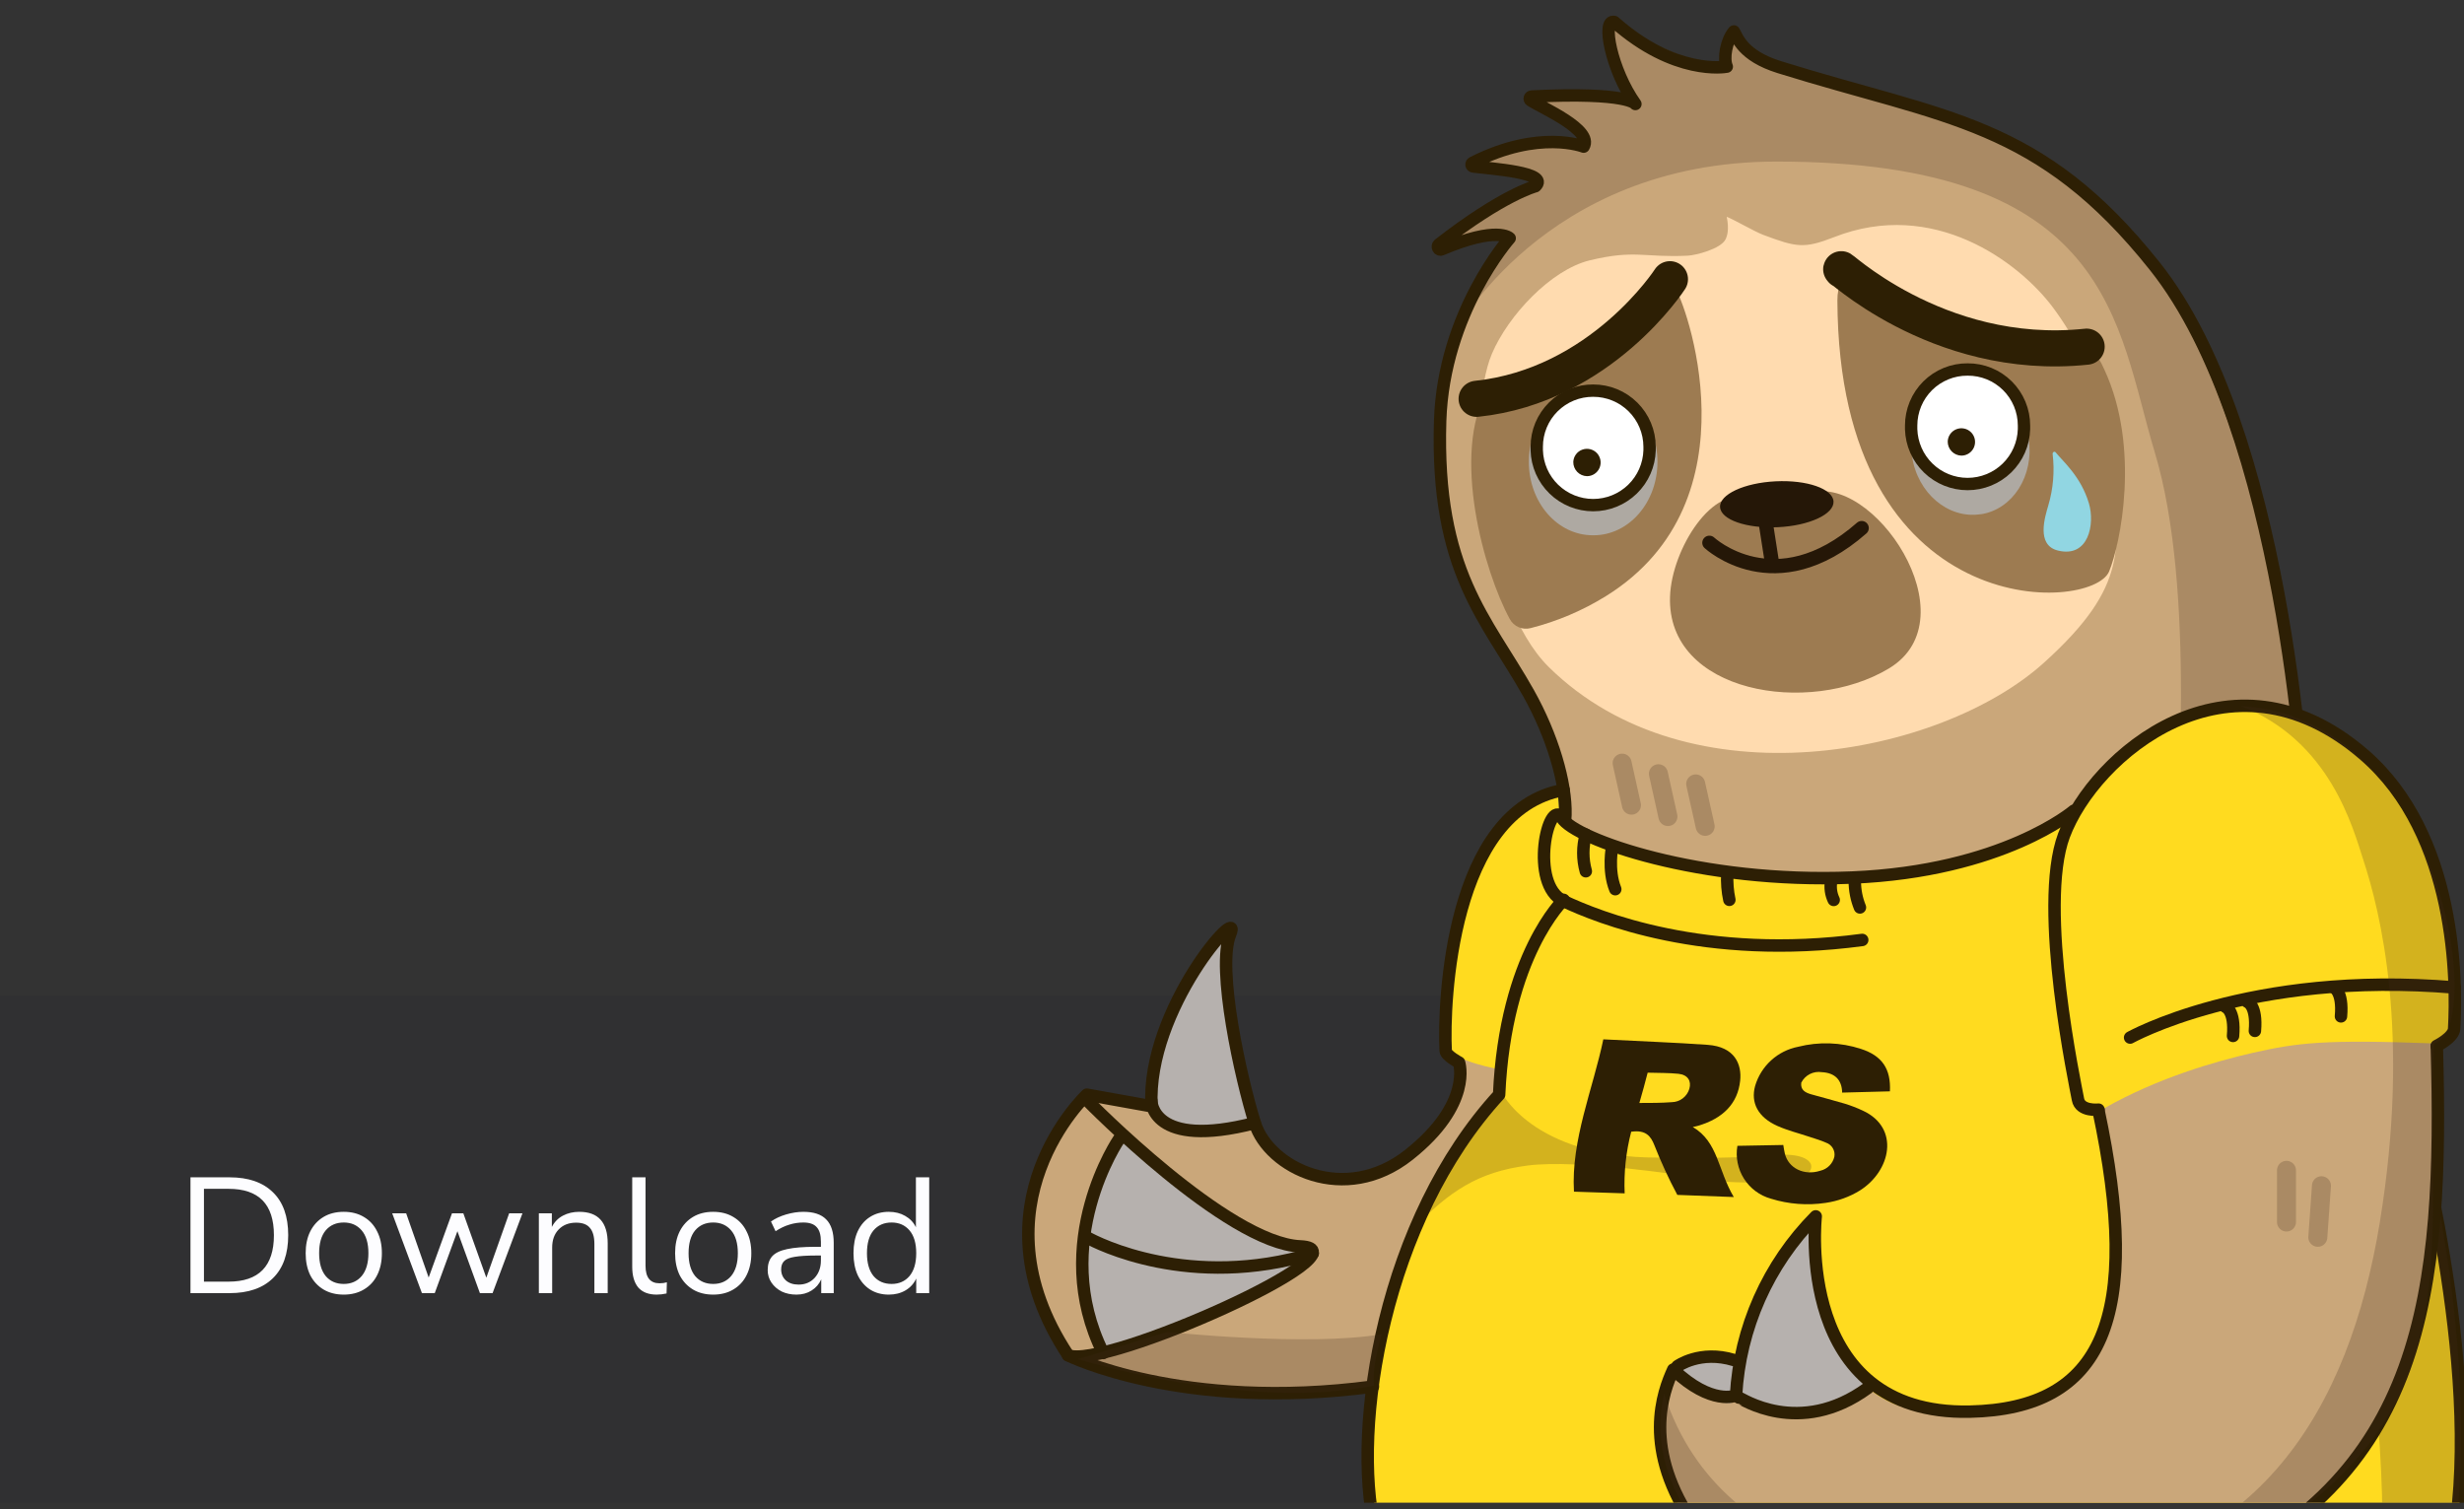 <svg width="240" height="147" viewBox="0 0 240 147" fill="none" xmlns="http://www.w3.org/2000/svg">
<rect x="0" y="0" width="240" height="147" fill="#333333" stroke="none"/>
<g clip-path="url(#clip0_252_692)">
<rect y="97" width="234" height="50" fill="#303032"/>
<path d="M18.553 125.951V114.671H22.361C24.185 114.671 25.593 115.156 26.585 116.127C27.577 117.087 28.073 118.479 28.073 120.303C28.073 122.127 27.577 123.524 26.585 124.495C25.593 125.465 24.185 125.951 22.361 125.951H18.553ZM19.865 124.831H22.265C25.209 124.831 26.681 123.321 26.681 120.303C26.681 117.295 25.209 115.791 22.265 115.791H19.865V124.831ZM33.484 126.095C32.727 126.095 32.071 125.929 31.516 125.599C30.962 125.268 30.529 124.804 30.22 124.207C29.922 123.599 29.772 122.884 29.772 122.063C29.772 121.241 29.922 120.532 30.22 119.935C30.529 119.327 30.962 118.857 31.516 118.527C32.071 118.196 32.727 118.031 33.484 118.031C34.231 118.031 34.882 118.196 35.436 118.527C36.002 118.857 36.434 119.327 36.732 119.935C37.041 120.532 37.196 121.241 37.196 122.063C37.196 122.884 37.041 123.599 36.732 124.207C36.434 124.804 36.002 125.268 35.436 125.599C34.882 125.929 34.231 126.095 33.484 126.095ZM33.484 125.055C34.209 125.055 34.791 124.799 35.228 124.287C35.666 123.764 35.884 123.023 35.884 122.063C35.884 121.092 35.666 120.351 35.228 119.839C34.791 119.327 34.209 119.071 33.484 119.071C32.748 119.071 32.161 119.327 31.724 119.839C31.297 120.351 31.084 121.092 31.084 122.063C31.084 123.023 31.297 123.764 31.724 124.287C32.161 124.799 32.748 125.055 33.484 125.055ZM41.097 125.951L38.201 118.175H39.561L41.753 124.431L44.025 118.175H45.129L47.369 124.447L49.593 118.175H50.889L47.977 125.951H46.745L44.553 119.919L42.345 125.951H41.097ZM52.486 125.951V118.175H53.751V119.503C54.007 119.012 54.369 118.644 54.839 118.399C55.308 118.153 55.836 118.031 56.422 118.031C58.268 118.031 59.191 119.055 59.191 121.103V125.951H57.895V121.183C57.895 120.457 57.751 119.929 57.462 119.599C57.185 119.257 56.737 119.087 56.118 119.087C55.404 119.087 54.833 119.311 54.407 119.759C53.99 120.196 53.782 120.783 53.782 121.519V125.951H52.486ZM63.964 126.095C63.175 126.095 62.578 125.865 62.172 125.407C61.778 124.937 61.58 124.26 61.58 123.375V114.671H62.876V123.279C62.876 124.42 63.33 124.991 64.236 124.991C64.503 124.991 64.743 124.959 64.956 124.895L64.924 125.983C64.594 126.057 64.274 126.095 63.964 126.095ZM69.469 126.095C68.711 126.095 68.055 125.929 67.501 125.599C66.946 125.268 66.514 124.804 66.204 124.207C65.906 123.599 65.757 122.884 65.757 122.063C65.757 121.241 65.906 120.532 66.204 119.935C66.514 119.327 66.946 118.857 67.501 118.527C68.055 118.196 68.711 118.031 69.469 118.031C70.215 118.031 70.866 118.196 71.421 118.527C71.986 118.857 72.418 119.327 72.716 119.935C73.026 120.532 73.18 121.241 73.18 122.063C73.18 122.884 73.026 123.599 72.716 124.207C72.418 124.804 71.986 125.268 71.421 125.599C70.866 125.929 70.215 126.095 69.469 126.095ZM69.469 125.055C70.194 125.055 70.775 124.799 71.213 124.287C71.65 123.764 71.868 123.023 71.868 122.063C71.868 121.092 71.65 120.351 71.213 119.839C70.775 119.327 70.194 119.071 69.469 119.071C68.733 119.071 68.146 119.327 67.709 119.839C67.282 120.351 67.069 121.092 67.069 122.063C67.069 123.023 67.282 123.764 67.709 124.287C68.146 124.799 68.733 125.055 69.469 125.055ZM77.575 126.095C77.042 126.095 76.562 125.993 76.135 125.791C75.719 125.577 75.388 125.289 75.143 124.927C74.898 124.564 74.775 124.159 74.775 123.711C74.775 123.145 74.919 122.697 75.207 122.367C75.506 122.036 75.991 121.801 76.663 121.663C77.346 121.513 78.274 121.439 79.447 121.439H79.959V120.943C79.959 120.281 79.82 119.807 79.543 119.519C79.276 119.22 78.844 119.071 78.247 119.071C77.778 119.071 77.325 119.14 76.887 119.279C76.45 119.407 76.002 119.62 75.543 119.919L75.095 118.975C75.501 118.687 75.991 118.457 76.567 118.287C77.154 118.116 77.714 118.031 78.247 118.031C79.25 118.031 79.991 118.276 80.471 118.767C80.962 119.257 81.207 120.02 81.207 121.055V125.951H79.991V124.607C79.788 125.065 79.474 125.428 79.047 125.695C78.631 125.961 78.141 126.095 77.575 126.095ZM77.783 125.119C78.423 125.119 78.946 124.9 79.351 124.463C79.757 124.015 79.959 123.449 79.959 122.767V122.287H79.463C78.599 122.287 77.916 122.329 77.415 122.415C76.924 122.489 76.578 122.628 76.375 122.831C76.183 123.023 76.087 123.289 76.087 123.631C76.087 124.068 76.237 124.425 76.535 124.703C76.844 124.98 77.26 125.119 77.783 125.119ZM86.572 126.095C85.878 126.095 85.27 125.929 84.748 125.599C84.236 125.268 83.835 124.804 83.547 124.207C83.27 123.599 83.132 122.884 83.132 122.063C83.132 121.231 83.27 120.516 83.547 119.919C83.835 119.311 84.236 118.847 84.748 118.527C85.27 118.196 85.878 118.031 86.572 118.031C87.18 118.031 87.713 118.164 88.171 118.431C88.641 118.697 88.987 119.065 89.212 119.535V114.671H90.507V125.951H89.243V124.527C89.019 125.017 88.673 125.401 88.204 125.679C87.734 125.956 87.19 126.095 86.572 126.095ZM86.844 125.055C87.569 125.055 88.15 124.799 88.588 124.287C89.025 123.764 89.243 123.023 89.243 122.063C89.243 121.092 89.025 120.351 88.588 119.839C88.15 119.327 87.569 119.071 86.844 119.071C86.108 119.071 85.521 119.327 85.084 119.839C84.657 120.351 84.444 121.092 84.444 122.063C84.444 123.023 84.657 123.764 85.084 124.287C85.521 124.799 86.108 125.055 86.844 125.055Z" fill="#FDFDFF"/>
<path d="M146.824 23.357C146.824 23.357 140.103 30.177 140.512 41.9C140.99 55.541 144.819 60.288 148.875 67.496C151.212 71.656 152.562 76.263 152.48 79.359C152.367 83.524 149.475 93.028 159.388 94.528C169.3 96.029 202.34 94.074 210.597 89.422C218.855 84.77 224.416 77.772 224.416 77.772C224.416 77.772 221.711 42.791 209.997 26.872C198.898 11.789 187.302 10.165 177.353 7.537C172.679 6.578 169.673 4.759 168.868 2.899C167.536 6.082 167.891 5.227 167.959 6.537C164.776 6.369 158.619 3.268 157.241 1.958C157.1 1.936 156.956 1.964 156.832 2.036C156.709 2.108 156.614 2.22 156.564 2.354C156.327 3.545 156.286 3.263 159.224 9.765C159.224 9.765 158.696 8.56 149.188 9.265C148.988 9.265 148.865 9.82 149.034 9.929C150.089 10.652 155.15 12.171 154.181 13.808C154.181 13.808 150.011 12.548 143.518 15.845C143.484 15.864 143.456 15.893 143.439 15.928C143.421 15.963 143.415 16.003 143.421 16.041C143.427 16.08 143.445 16.116 143.472 16.144C143.499 16.173 143.534 16.192 143.573 16.2C145.319 16.427 150.225 16.709 149.538 17.864C149.538 17.864 146.769 18.882 140.149 23.557C139.726 23.857 140.28 24.589 140.458 24.525C146.86 22.174 146.824 23.357 146.824 23.357Z" fill="#CAA77A"/>
<g style="mix-blend-mode:multiply" opacity="0.23">
<path d="M146.906 23.007C147.015 23.134 147.137 23.284 147.042 23.425C145.919 25.103 144.314 26.008 142.39 31.114C141.672 33.033 150.016 15.736 173.047 15.736C205.786 15.736 206.123 31.587 209.879 44.051C213.885 57.333 212.116 79.473 211.579 87.871C211.411 90.563 215.508 86.376 217.354 84.889C220.066 82.723 222.56 80.298 224.802 77.65C224.823 77.626 224.838 77.598 224.846 77.569C224.855 77.539 224.857 77.507 224.853 77.477C224.689 75.435 221.797 42.1 210.447 26.672C200.644 13.349 184.774 10.352 175.757 7.21C174.395 7.067 173.081 6.62 171.915 5.901C170.749 5.183 169.759 4.211 169.018 3.058C168.072 3.59 168.7 5.896 167.854 6.833C160.833 5.782 158.082 2.313 156.723 2.14C156.241 2.076 157.828 8.506 159.501 10.12C159.485 10.152 159.463 10.179 159.437 10.202C159.41 10.225 159.379 10.241 159.345 10.252C159.311 10.262 159.276 10.265 159.241 10.261C159.206 10.257 159.172 10.246 159.142 10.229C158.373 9.775 157.1 9.001 149.593 9.274C149.498 9.275 149.406 9.306 149.329 9.362C149.252 9.418 149.195 9.497 149.165 9.587C149.136 9.678 149.135 9.775 149.164 9.866C149.192 9.956 149.249 10.036 149.325 10.093C150.38 10.893 154.217 11.989 154.399 14.322C153.544 14.285 148.993 13.162 143.541 15.749C143.463 15.795 143.401 15.863 143.362 15.944C143.323 16.025 143.309 16.116 143.322 16.205C143.334 16.294 143.373 16.378 143.433 16.445C143.493 16.512 143.572 16.559 143.659 16.582C145.723 16.923 151.694 16.477 149.857 18.209C149.857 18.209 146.192 19.064 140.308 23.953C140.044 24.175 140.276 24.644 140.603 24.521C144.591 22.966 146.36 22.379 146.906 23.007Z" fill="#3F2719"/>
</g>
<path d="M145.318 34.452C146.905 30.718 151.079 26.267 154.844 25.358C159.278 24.289 160.096 25.107 164.393 24.903C165.185 24.862 167.576 24.248 168.058 23.338C168.54 22.429 168.167 21.11 168.186 21.115C168.863 21.37 170.914 22.566 171.746 22.875C174.965 24.084 175.716 24.239 178.621 23.107C188.325 19.278 196.633 25.526 199.92 29.891C201.671 32.215 205.89 38.808 206.031 45.947C206.172 53.336 207.564 56.906 199.065 64.567C188.971 73.662 164.539 78.427 150.866 64.981C144.35 58.551 142.704 40.618 145.318 34.452Z" fill="#FFDBAF"/>
<path d="M147.046 23.202C147.046 23.202 140.612 30.45 140.275 40.99C139.821 55.678 144.822 60.288 148.874 67.496C151.211 71.656 152.562 76.263 152.48 79.359C152.366 83.524 149.474 93.028 159.387 94.528C169.3 96.029 202.339 94.074 210.597 89.422C218.854 84.77 224.415 77.772 224.415 77.772C224.415 77.772 222.597 41.85 209.865 25.908C198.615 11.78 189.534 11.593 173.315 6.541C169.677 5.409 169.222 3.595 168.886 3.067C168.126 3.977 167.849 5.709 168.19 6.491C168.022 6.523 163.134 7.369 157.241 2.144C155.963 1.803 156.959 6.86 159.291 10.129C159.291 10.129 158.682 8.938 149.197 9.402C149.153 9.403 149.111 9.418 149.076 9.445C149.041 9.472 149.016 9.509 149.005 9.551C148.993 9.594 148.995 9.639 149.011 9.68C149.027 9.721 149.055 9.755 149.092 9.779C150.156 10.475 155.204 12.639 154.249 14.281C154.249 14.281 149.929 12.562 143.436 15.858C143.398 15.876 143.368 15.905 143.349 15.941C143.33 15.977 143.323 16.018 143.33 16.058C143.337 16.099 143.356 16.136 143.386 16.164C143.416 16.192 143.454 16.209 143.495 16.213C145.241 16.441 150.984 16.786 149.556 18.137C149.556 18.137 146.414 18.932 140.153 23.807C139.916 23.993 140.121 24.412 140.398 24.293C145.886 21.956 147.046 23.202 147.046 23.202Z" stroke="#2D1F04" stroke-width="1.212" stroke-linecap="round" stroke-linejoin="round"/>
<path d="M170.455 48.643C166.885 47.002 162.82 53.504 162.666 58.097C162.32 67.5 176.207 69.797 183.996 65.1C192.113 60.202 182.318 45.806 176.116 48.089" fill="#9D7B51"/>
<path d="M144.932 37.885C141.263 44.178 144.596 55.796 147.06 60.302C147.251 60.653 147.553 60.93 147.919 61.089C148.284 61.248 148.693 61.28 149.079 61.18C151.672 60.522 154.149 59.47 156.423 58.06C171.428 48.739 164.012 29.081 163.148 28.049C161.961 26.462 158.942 30.632 154.222 34.443C152.79 35.579 146.847 37.425 144.932 37.885Z" fill="#9D7B51"/>
<path d="M178.967 29.282C179.099 60.821 203.749 59.72 205.436 55.655C206.518 53.059 208.514 43.605 204.958 35.971C202.144 29.527 196.391 35.361 191.922 33.542C187.224 31.651 178.94 22.979 178.967 29.282Z" fill="#9D7B51"/>
<path opacity="0.83" d="M190.903 37.116H190.967C194.086 36.662 197.06 39.163 197.601 42.746C198.142 46.329 196.055 49.616 192.936 50.089H192.872C189.753 50.544 186.779 48.043 186.238 44.46C185.697 40.877 187.784 37.589 190.903 37.116Z" fill="#B2B2B2"/>
<path opacity="0.83" d="M155.145 37.839H155.213C158.65 37.839 161.442 41.022 161.442 44.987C161.442 48.953 158.65 52.136 155.213 52.136H155.145C151.702 52.136 148.915 48.953 148.915 44.987C148.915 41.022 151.702 37.839 155.145 37.839Z" fill="#B2B2B2"/>
<path d="M167.54 49.385C167.477 48.152 169.9 47.029 172.951 46.879C176.002 46.729 178.526 47.606 178.59 48.843C178.653 50.08 176.225 51.203 173.174 51.349C170.123 51.494 167.599 50.621 167.54 49.385Z" fill="#251707"/>
<path d="M155.177 38.048C156.629 38.044 158.024 38.616 159.055 39.639C160.086 40.662 160.668 42.053 160.674 43.505V43.86C160.633 45.29 160.036 46.647 159.01 47.644C157.984 48.641 156.609 49.199 155.179 49.199C153.748 49.199 152.374 48.641 151.348 47.644C150.322 46.647 149.725 45.29 149.684 43.86V43.505C149.684 42.785 149.826 42.073 150.102 41.408C150.379 40.744 150.784 40.141 151.295 39.634C151.805 39.127 152.411 38.725 153.077 38.453C153.743 38.181 154.457 38.044 155.177 38.048Z" fill="white"/>
<path d="M191.644 35.989C192.364 35.983 193.078 36.12 193.745 36.392C194.412 36.664 195.018 37.065 195.529 37.572C196.04 38.08 196.446 38.683 196.723 39.348C196.999 40.012 197.142 40.725 197.142 41.445V41.804C197.101 43.234 196.504 44.592 195.478 45.589C194.452 46.586 193.077 47.144 191.647 47.144C190.216 47.144 188.842 46.586 187.816 45.589C186.79 44.592 186.193 43.234 186.151 41.804V41.445C186.151 40.726 186.294 40.013 186.57 39.349C186.847 38.684 187.252 38.081 187.762 37.574C188.273 37.067 188.879 36.666 189.545 36.394C190.211 36.121 190.925 35.984 191.644 35.989Z" fill="white"/>
<path d="M189.712 43.014C189.718 42.752 189.802 42.498 189.952 42.283C190.102 42.068 190.312 41.902 190.556 41.806C190.8 41.71 191.067 41.688 191.323 41.743C191.579 41.798 191.814 41.928 191.997 42.115C192.18 42.303 192.304 42.54 192.353 42.797C192.402 43.055 192.373 43.321 192.272 43.563C192.17 43.804 191.999 44.011 191.781 44.156C191.563 44.301 191.306 44.378 191.044 44.378C190.688 44.37 190.349 44.222 190.1 43.968C189.851 43.713 189.712 43.37 189.712 43.014Z" fill="#2D1F04"/>
<path d="M153.243 44.988C153.255 44.727 153.343 44.475 153.496 44.264C153.649 44.053 153.861 43.891 154.106 43.8C154.35 43.708 154.616 43.69 154.87 43.748C155.124 43.805 155.356 43.937 155.537 44.125C155.717 44.314 155.838 44.551 155.885 44.808C155.932 45.064 155.902 45.329 155.8 45.569C155.698 45.809 155.527 46.014 155.309 46.158C155.092 46.302 154.837 46.379 154.576 46.379C154.215 46.371 153.872 46.219 153.622 45.959C153.372 45.698 153.236 45.349 153.243 44.988Z" fill="#2D1F04"/>
<path d="M191.644 35.989C192.364 35.983 193.078 36.12 193.745 36.392C194.412 36.664 195.018 37.065 195.529 37.572C196.04 38.08 196.446 38.683 196.723 39.348C196.999 40.012 197.142 40.725 197.142 41.445V41.804C197.101 43.234 196.504 44.592 195.478 45.589C194.452 46.586 193.077 47.144 191.647 47.144C190.216 47.144 188.842 46.586 187.816 45.589C186.79 44.592 186.193 43.234 186.151 41.804V41.445C186.151 40.726 186.294 40.013 186.57 39.349C186.847 38.684 187.252 38.081 187.762 37.574C188.273 37.067 188.879 36.666 189.545 36.394C190.211 36.121 190.925 35.984 191.644 35.989Z" stroke="#2D1F04" stroke-width="1.203" stroke-linecap="round" stroke-linejoin="round"/>
<path d="M155.177 38.048C156.629 38.044 158.024 38.616 159.055 39.639C160.086 40.662 160.668 42.053 160.674 43.505V43.86C160.633 45.29 160.036 46.647 159.01 47.644C157.984 48.641 156.609 49.199 155.179 49.199C153.748 49.199 152.374 48.641 151.348 47.644C150.322 46.647 149.725 45.29 149.684 43.86V43.505C149.684 42.785 149.826 42.073 150.102 41.408C150.379 40.744 150.784 40.141 151.295 39.634C151.805 39.127 152.411 38.725 153.077 38.453C153.743 38.181 154.457 38.044 155.177 38.048Z" stroke="#2D1F04" stroke-width="1.203" stroke-linecap="round" stroke-linejoin="round"/>
<path d="M143.827 38.844C155.963 37.571 162.657 27.195 162.657 27.195" stroke="#2D1F04" stroke-width="3.516" stroke-linecap="round" stroke-linejoin="round"/>
<path d="M203.245 33.765C188.471 35.338 178.422 25.194 179.404 26.303" stroke="#2D1F04" stroke-width="3.516" stroke-linecap="round" stroke-linejoin="round"/>
<path d="M166.499 52.868C166.499 52.868 172.906 58.834 181.332 51.435" stroke="#251707" stroke-width="1.388" stroke-miterlimit="10" stroke-linecap="round"/>
<path d="M200.23 44.065C200.112 43.919 199.907 44.037 199.934 44.237C200.133 45.905 199.991 47.596 199.516 49.207C199.193 50.321 198.293 53.095 200.448 53.623C203.445 54.359 204.063 51.044 203.467 49.03C202.69 46.42 200.985 44.992 200.23 44.065Z" fill="#91D6E2"/>
<path d="M142.358 102.9C142.358 102.9 143.822 107.219 137.965 111.853C134.35 114.713 126.72 118.674 121.987 108.697C116.844 111.798 112.137 107.751 112.137 107.751C112.137 107.751 107.208 107.206 105.922 107.206C97.964 114.113 99.765 126.186 104.025 131.997C117.635 136.417 135.282 136.567 136.41 134.238C136.196 119.333 148.796 104.805 148.796 104.805L142.358 102.9Z" fill="#CAA77A"/>
<path d="M134.004 149.394C146.318 153.132 155.089 157.338 183.509 158.134C212.843 158.961 231.64 154.978 239.366 146.884C242.331 140.314 234.896 105.419 233.969 103.541C234.657 103.297 235.289 102.915 235.824 102.418C236.133 83.834 230.417 70.747 218.245 68.851C208.864 69.21 205.181 74.362 201.302 79.609C189.648 88.835 154.18 85.616 151.847 79.014C151.847 78.559 151.765 77.65 151.729 77.145C140.843 79.873 140.211 99.985 140.739 101.949C141.853 103.473 146.045 104.141 146.045 104.141C146.045 104.141 147.518 104.628 146.018 106.633C135.537 120.647 132.704 127.886 134.004 149.394Z" fill="#FFDB1F"/>
<path d="M239.435 146.42C241.117 128.959 234.397 105.646 234.16 104.801" stroke="#2D1F04" stroke-width="1.212" stroke-linecap="round" stroke-linejoin="round"/>
<g style="mix-blend-mode:multiply" opacity="0.23">
<path d="M146.164 106.228C146.164 106.228 149.138 112.772 161.52 112.749C167.431 112.749 168.149 112.844 173.046 112.494C177.484 112.176 177.216 114.713 174.179 114.991C167.813 115.573 164.493 114.577 164.493 114.577C164.493 114.577 153.803 112.876 148.797 113.522C143.958 114.14 141.162 116.064 137.761 119.56C139.175 115.527 146.164 106.228 146.164 106.228Z" fill="#3F2719"/>
</g>
<g style="mix-blend-mode:multiply" opacity="0.23">
<path d="M234.31 104.573C234.31 104.573 241.158 124.962 239.426 146.807C237.607 148.744 233.969 151.354 231.65 152.054C233.042 146.866 230.195 124.339 230.195 124.339L234.31 104.573Z" fill="#3F2719"/>
</g>
<path d="M156.168 101.231C159.806 101.426 163.121 101.536 166.335 101.768C168.977 101.954 169.669 103.668 169.496 105.264C169.264 107.461 167.85 108.929 165.403 109.648C165.276 109.689 165.144 109.711 164.88 109.77C167.359 111.216 167.327 114.008 168.877 116.591L163.375 116.382C162.534 114.808 161.786 113.187 161.134 111.526C160.793 110.666 160.311 110.025 158.883 110.23C158.374 112.188 158.159 114.211 158.246 116.232C156.541 116.173 154.986 116.118 153.308 116.068C153.012 111.044 155.159 106.069 156.168 101.231ZM160.488 104.473C160.242 105.451 159.988 106.346 159.678 107.429C160.761 107.429 161.793 107.429 162.834 107.351C163.222 107.345 163.597 107.215 163.905 106.98C164.214 106.745 164.439 106.418 164.548 106.046C164.762 105.301 164.408 104.682 163.484 104.587C162.561 104.491 161.547 104.509 160.488 104.478V104.473Z" fill="#2D1F04"/>
<path d="M184.083 106.296C182.446 106.337 180.968 106.374 179.431 106.419C179.404 105.178 178.726 104.491 177.444 104.428C177.046 104.365 176.638 104.43 176.279 104.614C175.921 104.798 175.629 105.091 175.448 105.451C175.357 106.165 175.834 106.419 176.421 106.587C177.489 106.892 178.594 107.169 179.686 107.497C180.293 107.683 180.885 107.912 181.459 108.183C185.097 109.875 184.165 114.072 181.141 115.964C180.127 116.584 178.998 116.99 177.821 117.16C176.042 117.427 174.224 117.289 172.506 116.755C171.417 116.456 170.479 115.763 169.873 114.811C169.267 113.859 169.037 112.715 169.227 111.603L173.697 111.521C173.747 111.817 173.783 112.089 173.847 112.353C174.197 113.786 175.721 114.54 177.308 114.027C177.64 113.95 177.944 113.781 178.185 113.54C178.427 113.299 178.595 112.995 178.672 112.662C178.722 112.376 178.669 112.082 178.521 111.832C178.374 111.582 178.141 111.392 177.867 111.298C177.371 111.075 176.835 110.921 176.316 110.748C175.239 110.389 174.129 110.111 173.133 109.67C171.219 108.82 170.51 107.397 170.951 105.778C171.232 104.817 171.772 103.952 172.513 103.277C173.253 102.603 174.164 102.145 175.148 101.954C177.16 101.445 179.276 101.516 181.25 102.159C183.328 102.827 184.192 104.118 184.083 106.296Z" fill="#2D1F04"/>
<path d="M203.84 105.019C210.447 133.07 201.211 139.69 186.533 137.303C175.838 135.562 176.529 118.373 176.529 118.373C171.945 123.11 169.219 129.339 168.849 135.921C168.849 135.921 166.708 137.017 162.938 133.452C158.532 140.659 164.543 149.653 168.295 152.2C179.358 159.707 199.302 159.784 216.835 152.054C234.083 144.456 238.052 130.723 237.084 98.566" fill="#CAA77A"/>
<path d="M119.668 90.445C119.668 90.445 120.355 107.42 122.005 108.697C123.656 109.975 112.415 111.839 111.929 107.033C112.079 100.799 119.668 90.445 119.668 90.445Z" fill="#B6B1AE"/>
<path d="M176.762 118.374C176.762 118.374 176.093 129.514 181.814 135.011C183.323 136.457 169.814 139.65 169.327 134.843C170.728 124.485 176.762 118.374 176.762 118.374Z" fill="#B6B1AE"/>
<path d="M127.635 122.157C125.147 125.69 111.929 131.137 107.373 131.61C105.554 129.259 103.107 116.682 109.564 110.944C112.679 115.027 122.478 120.283 127.635 122.157Z" fill="#B6B1AE"/>
<path d="M162.643 133.684C165.585 131.506 168.363 133.079 168.922 132.747C169.136 134.675 168.99 135.694 168.613 136.662C166.785 136.662 165.284 135.853 162.643 133.684Z" fill="#B6B1AE"/>
<path d="M201.989 78.968C201.989 78.968 195.082 84.879 180.363 85.475C165.644 86.071 153.43 81.774 152.13 79.668C150.829 77.563 148.874 86.166 152.33 87.781C155.627 89.322 166.035 93.601 181.386 91.55" stroke="#2D1F04" stroke-width="1.212" stroke-linecap="round" stroke-linejoin="round"/>
<path d="M152.303 76.945C141.33 78.855 140.576 97.607 140.812 102.341C140.839 102.818 142.117 103.491 142.117 103.491C142.117 103.491 143.481 107.52 137.234 112.476C130.986 117.432 123.592 113.754 122.228 109.398C120.864 105.042 118.472 94.306 119.823 91C121.173 87.694 111.638 98.275 112.165 107.752L105.863 106.619C105.863 106.619 94.35 117.369 104.044 132.011C104.044 132.011 115.112 137.531 133.728 135.053" stroke="#2D1F04" stroke-width="1.212" stroke-linecap="round" stroke-linejoin="round"/>
<path d="M133.923 148.971C131.604 138.908 134.833 118.787 146.019 106.619C146.619 93.028 152.303 87.644 152.303 87.644" stroke="#2D1F04" stroke-width="1.212" stroke-linecap="round" stroke-linejoin="round"/>
<path d="M105.922 107.206C105.922 107.206 119.513 121.097 126.647 121.397C133.782 121.698 107.463 133.506 104.025 131.997" stroke="#2D1F04" stroke-width="1.212" stroke-linecap="round" stroke-linejoin="round"/>
<path d="M109.001 110.944C109.001 110.944 102.094 121.034 107.455 131.783" stroke="#2D1F04" stroke-width="1.212" stroke-linecap="round" stroke-linejoin="round"/>
<path d="M105.854 120.511C106.899 121.111 115.948 125.69 127.866 122.089" stroke="#2D1F04" stroke-width="1.212" stroke-linecap="round" stroke-linejoin="round"/>
<path d="M112.138 107.206C112.138 107.206 112.138 111.985 122.219 109.384" stroke="#2D1F04" stroke-width="1.212" stroke-linecap="round" stroke-linejoin="round"/>
<path d="M204.385 108.079C208.696 128.314 204.89 137.217 191.862 137.494C174.665 137.858 176.857 118.474 176.857 118.474C172.221 123.143 169.459 129.351 169.095 135.921C169.095 135.921 166.73 136.958 162.979 133.393C162.01 135.512 159.796 141.146 165.18 148.744C172.278 158.748 197.587 160.298 213.466 153.746C236.201 144.342 238.02 125.822 237.352 101.908" stroke="#2D1F04" stroke-width="1.212" stroke-linecap="round" stroke-linejoin="round"/>
<path d="M163.38 133.074C163.38 133.074 165.585 131.456 168.9 132.47" stroke="#2D1F04" stroke-width="1.212" stroke-linecap="round" stroke-linejoin="round"/>
<path d="M169.372 136.126C169.522 136.126 175.238 140.082 181.931 135.189" stroke="#2D1F04" stroke-width="1.212" stroke-linecap="round" stroke-linejoin="round"/>
<path d="M219.427 102.545C223.779 101.558 226.412 101.222 237.257 101.636C242.431 100.512 238.225 69.674 218.304 68.764C203.835 70.674 200.116 81.842 199.938 88.408C199.82 92.751 202.526 107.456 202.526 107.456C202.526 107.456 202.939 109.097 204.963 107.942C210.11 105.023 215.662 103.404 219.427 102.545Z" fill="#FFDB1F"/>
<path d="M237.339 101.872C237.339 101.872 238.99 101.067 239.04 100.185C239.299 95.688 239.344 81.333 230.241 73.489C217.141 62.194 203.936 73.612 201.035 81.374C198.425 88.34 202.185 105.878 202.399 107.079C202.612 108.279 204.399 108.079 204.399 108.079" stroke="#2D1F04" stroke-width="1.212" stroke-linecap="round" stroke-linejoin="round"/>
<path d="M207.478 101.058C207.291 101.167 218.991 94.483 239.103 96.183" stroke="#2D1F04" stroke-width="1.212" stroke-linecap="round" stroke-linejoin="round"/>
<path d="M154.463 81.287C154.135 82.456 154.135 83.692 154.463 84.861" stroke="#2D1F04" stroke-width="1.212" stroke-linecap="round" stroke-linejoin="round"/>
<path d="M157.031 82.456C157.031 82.456 156.577 84.729 157.331 86.607" stroke="#2D1F04" stroke-width="1.212" stroke-linecap="round" stroke-linejoin="round"/>
<path d="M178.357 85.834C178.25 86.452 178.337 87.088 178.607 87.653" stroke="#2D1F04" stroke-width="1.212" stroke-linecap="round" stroke-linejoin="round"/>
<path d="M180.663 85.834C180.663 86.709 180.833 87.575 181.163 88.385" stroke="#2D1F04" stroke-width="1.212" stroke-linecap="round" stroke-linejoin="round"/>
<path d="M168.244 85.107C168.199 85.958 168.266 86.811 168.444 87.644" stroke="#2D1F04" stroke-width="1.212" stroke-linecap="round" stroke-linejoin="round"/>
<g style="mix-blend-mode:multiply" opacity="0.23">
<path d="M218.295 68.773C226.934 72.152 229.167 80.596 230.181 83.715C231.836 88.754 234.815 100.562 231.809 119.001C228.803 137.44 219.905 151.895 199.447 153.7C189.234 154.61 167.808 153.573 162.092 135.744C159.723 145.966 169.481 156.015 180.472 156.829C194.091 157.838 195.714 159.511 213.439 153.727C241.603 139.313 236.211 125.135 237.084 101.626C242.204 100.426 238.029 69.883 218.295 68.773Z" fill="#3F2719"/>
</g>
<g style="mix-blend-mode:multiply" opacity="0.23">
<path d="M113.712 129.728C113.712 129.728 127.353 131.187 134.569 129.951C134.078 131.769 133.66 133.588 133.842 134.952C121.46 137.503 104.99 132.379 104.99 132.379L113.712 129.728Z" fill="#3F2719"/>
</g>
<path d="M171.888 50.28L172.597 54.818" stroke="#251707" stroke-width="1.388" stroke-miterlimit="10" stroke-linecap="round"/>
<path d="M216.771 98.071C216.771 98.071 217.722 98.393 217.504 100.899" stroke="#2D1F04" stroke-width="1.212" stroke-linecap="round" stroke-linejoin="round"/>
<path d="M218.904 97.584C218.904 97.584 219.855 97.902 219.632 100.408" stroke="#2D1F04" stroke-width="1.212" stroke-linecap="round" stroke-linejoin="round"/>
<path d="M227.289 96.17C227.289 96.17 228.239 96.493 228.017 98.994" stroke="#2D1F04" stroke-width="1.212" stroke-linecap="round" stroke-linejoin="round"/>
<g style="mix-blend-mode:multiply" opacity="0.23">
<path d="M222.71 113.99V119.024" stroke="#3F2719" stroke-width="1.85" stroke-miterlimit="10" stroke-linecap="round"/>
</g>
<g style="mix-blend-mode:multiply" opacity="0.23">
<path d="M226.116 115.491L225.762 120.511" stroke="#3F2719" stroke-width="1.85" stroke-miterlimit="10" stroke-linecap="round"/>
</g>
<g style="mix-blend-mode:multiply" opacity="0.23">
<path d="M158 74.33L158.909 78.422" stroke="#3F2719" stroke-width="1.85" stroke-miterlimit="10" stroke-linecap="round"/>
</g>
<g style="mix-blend-mode:multiply" opacity="0.23">
<path d="M161.533 75.362L162.461 79.532" stroke="#3F2719" stroke-width="1.85" stroke-miterlimit="10" stroke-linecap="round"/>
</g>
<g style="mix-blend-mode:multiply" opacity="0.23">
<path d="M165.166 76.353L166.089 80.487" stroke="#3F2719" stroke-width="1.85" stroke-miterlimit="10" stroke-linecap="round"/>
</g>
</g>
<defs>
<clipPath id="clip0_252_692">
<rect width="240" height="146.364" fill="white"/>
</clipPath>
</defs>
</svg>
